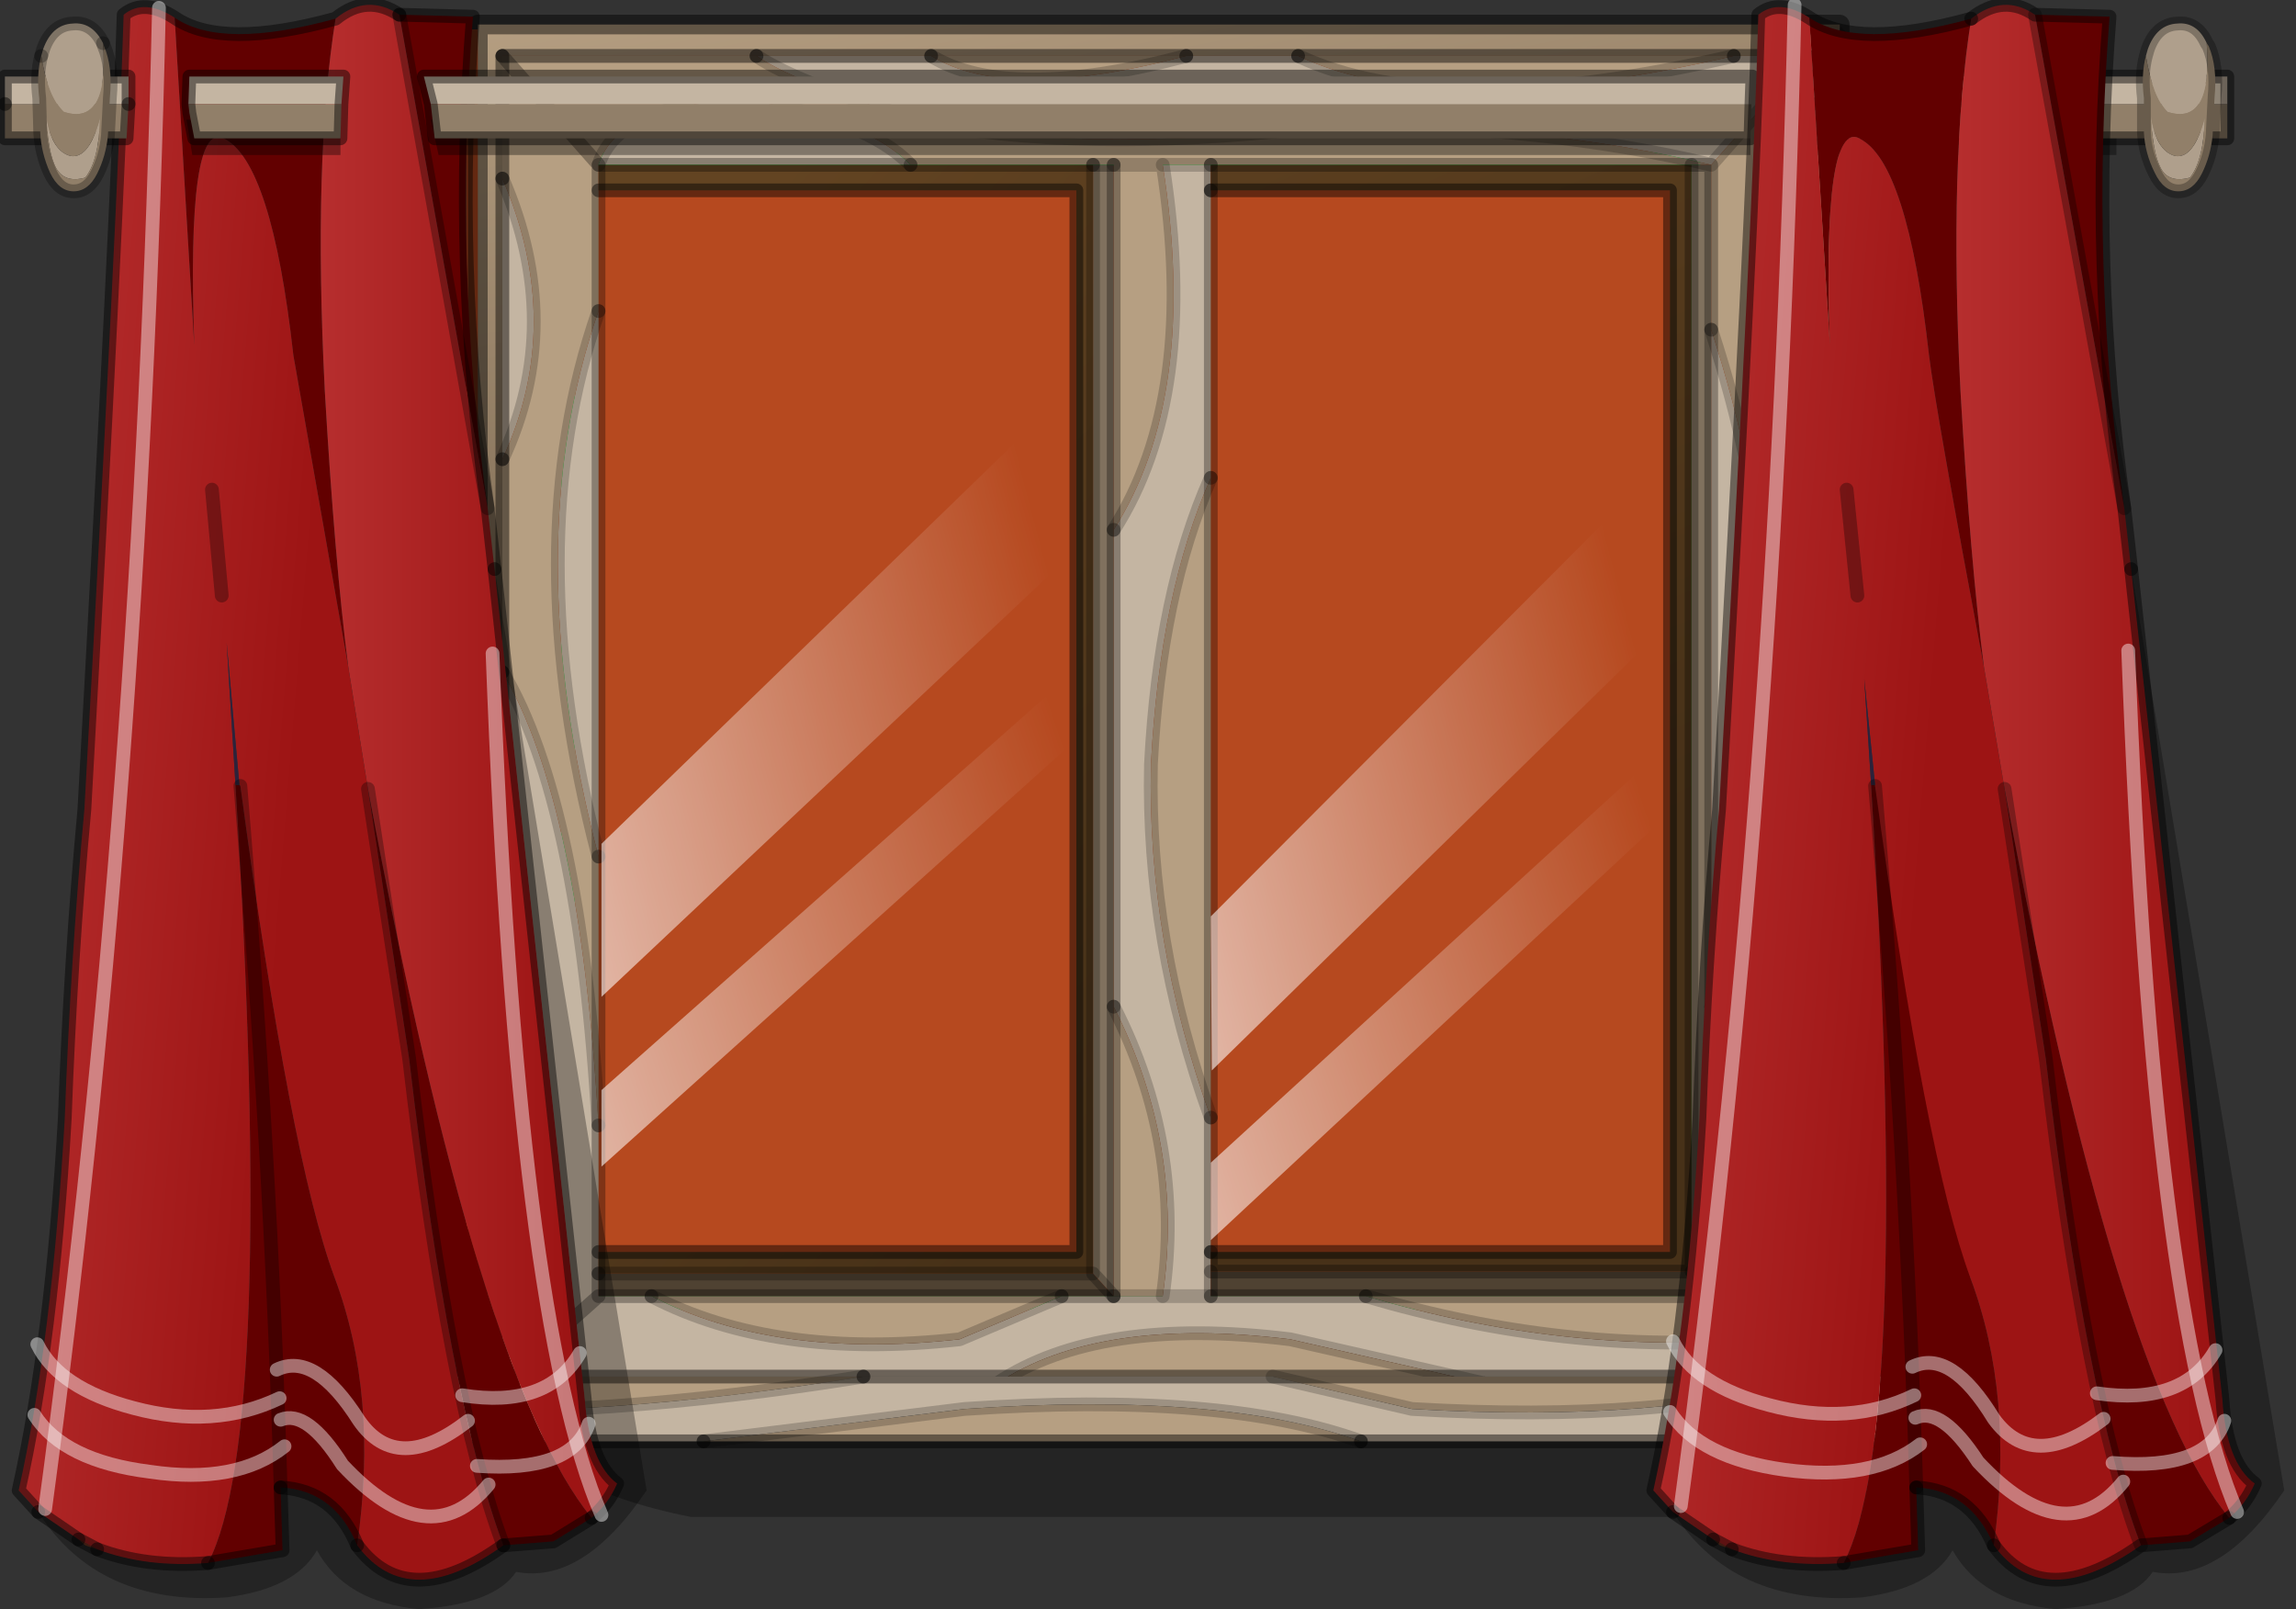 <?xml version="1.0" encoding="utf-8"?>
<svg version="1.1" id="Layer_1"
xmlns="http://www.w3.org/2000/svg"
xmlns:xlink="http://www.w3.org/1999/xlink"
width="117px" height="82px"
xml:space="preserve">
<rect width="100%" height="100%" fill="#333333" stroke="none"/>
<g id="PathID_1341" transform="matrix(1, 0, 0, 1, 58, 73.3)">
<path style="fill:#B6491F;fill-opacity:1" d="M34.35 -2.05L-34.25 -2.05L-34.25 -71.8L34.35 -71.8L34.35 -2.05" />
</g>
<g id="PathID_1342" transform="matrix(1, 0, 0, 1, 58, 73.3)">
<path style="fill:none;stroke-width:0.7;stroke-linecap:round;stroke-linejoin:round;stroke-miterlimit:3;stroke:#00CC33;stroke-opacity:1" d="M28.3 -6.9L-29.05 -6.9L-29.05 -65.2L28.3 -65.2L28.3 -6.9z" />
</g>
<g id="PathID_1343" transform="matrix(1, 0, 0, 1, 58, 73.3)">
<path style="fill:#000000;fill-opacity:0.302" d="M37.1 -70.5L37.1 4L-22.8 4Q-30.4 2.5 -32.85 -1.65L-23.15 -5.95L30.35 -6.7L33.7 -67.3L35.8 -71.95L37.1 -70.5" />
</g>
<g id="PathID_1344" transform="matrix(1, 0, 0, 1, 58, 73.3)">
<linearGradient
id="LinearGradID_688" gradientUnits="userSpaceOnUse" gradientTransform="matrix(0.006, 0.027, -0.04, 0.009, 15.65, -10.55)" spreadMethod ="pad" x1="-819.2" y1="0" x2="819.2" y2="0" >
<stop  offset="0" style="stop-color:#000000;stop-opacity:0" />
<stop  offset="1" style="stop-color:#000000;stop-opacity:0.502" />
</linearGradient>
<path style="fill:url(#LinearGradID_688) " d="M3.7 -64.9L3.7 -7.25L29.2 -7.25L29.2 -64.9L3.7 -64.9M34.1 -2.8L-32.4 -2.8L-32.4 -70.45L34.1 -70.45L34.1 -2.8M-27.5 -64.9L-27.5 -7.25L-1.25 -7.25L-1.25 -64.9L-27.5 -64.9" />
</g>
<g id="PathID_1345" transform="matrix(1, 0, 0, 1, 58, 73.3)">
<path style="fill:#C4B5A2;fill-opacity:1" d="M30.35 -70.45L34.1 -70.45L29.2 -64.9Q20.95 -66.9 10.05 -66.95Q-1.65 -65.45 -10.4 -66.95Q-17.25 -68.95 -19.45 -70.45L-10.55 -70.45Q-6.65 -68.05 2.45 -70.45L8.15 -70.45Q15.5 -67 30.35 -70.45M3.7 -7.25L1.25 -7.25Q2.35 -14.95 -1.25 -22L-1.25 -46.3Q3.1 -53.1 1.25 -64.9L3.7 -64.9L3.7 -63.6L3.7 -48.95Q1.1 -43.1 0.65 -34.35Q0.45 -25.35 3.7 -16.35L3.7 -9.5L3.7 -8.5L3.7 -7.25M29.2 -56.5Q31.55 -49.25 31.65 -44.15Q32.1 -31.55 29.2 -22L29.2 -56.5M17.65 -2.8L7.75 -5.05Q-2 -6.25 -7.2 -2.8L-30.5 -2.8L-29.75 -5.05L-29.8 -5.2L-27.5 -7.25L-24.8 -7.25Q-18.55 -4 -9.1 -5.05L-3.9 -7.25L-1.25 -7.25L1.25 -7.25L3.7 -7.25L11.6 -7.25Q21.75 -4.25 31.65 -5.05L34.1 -2.8L17.65 -2.8M34.1 -6.55Q30.9 -12.5 31.65 -19.25Q32.1 -25.8 34.1 -29.5L34.1 -6.55M34.1 -44.85Q31.4 -53.2 31.65 -61.55Q31.5 -65.9 34.1 -68.65L34.1 -44.85M-27.5 -9.5L-27.5 -8.4L-27.5 -7.25L-29.8 -5.2Q-28.75 -13.75 -32.4 -22.6L-32.4 -39.05Q-28.45 -32.4 -27.5 -15.95L-27.5 -9.5M-32.4 -49.9L-32.4 -64.2Q-29.2 -56.8 -32.4 -49.9M-27.5 -57.45L-27.5 -29.65Q-31.65 -45.55 -27.5 -57.45M-27.5 -64.9Q-26.5 -68.05 -19.9 -68.2Q-13.9 -67.25 -11.6 -64.9L-27.5 -64.9" />
<linearGradient
id="LinearGradID_689" gradientUnits="userSpaceOnUse" gradientTransform="matrix(-0.009, -0.05, 0.042, -0.008, 5.05, -38.8)" spreadMethod ="pad" x1="-819.2" y1="0" x2="819.2" y2="0" >
<stop  offset="0" style="stop-color:#2B1E0F;stop-opacity:1" />
<stop  offset="0.988" style="stop-color:#B69F82;stop-opacity:1" />
</linearGradient>
<path style="fill:url(#LinearGradID_689) " d="M-32.4 -49.9L-32.4 -39.05L-32.4 -22.6L-32.4 -2.8L-30.5 -2.8L-7.2 -2.8L17.65 -2.8L34.1 -2.8L34.1 -6.55L34.1 -29.5L34.1 -44.85L34.1 -68.65L34.1 -70.45L30.35 -70.45L8.15 -70.45L2.45 -70.45L-10.55 -70.45L-19.45 -70.45L-32.4 -70.45L-32.4 -64.2L-32.4 -49.9M35.75 -1.45L-33.65 -1.45L-33.65 -72.05L35.75 -72.05L35.75 -1.45" />
<path style="fill:#B69F82;fill-opacity:1" d="M-10.55 -70.45L2.45 -70.45Q-6.65 -68.05 -10.55 -70.45M-1.25 -64.9L1.25 -64.9Q3.1 -53.1 -1.25 -46.3L-1.25 -64.9L-2.3 -64.9L-11.6 -64.9Q-13.9 -67.25 -19.9 -68.2Q-26.5 -68.05 -27.5 -64.9L-32.4 -70.45L-19.45 -70.45Q-17.25 -68.95 -10.4 -66.95Q-1.65 -65.45 10.05 -66.95Q20.95 -66.9 29.2 -64.9L34.1 -70.45L34.1 -68.65Q31.5 -65.9 31.65 -61.55Q31.4 -53.2 34.1 -44.85L34.1 -29.5Q32.1 -25.8 31.65 -19.25Q30.9 -12.5 34.1 -6.55L34.1 -2.8L31.65 -5.05L29.2 -7.25L29.2 -22Q32.1 -31.55 31.65 -44.15Q31.55 -49.25 29.2 -56.5L29.2 -64.9L28.2 -64.9L3.7 -64.9L1.25 -64.9L-1.25 -64.9M8.15 -70.45L30.35 -70.45Q15.5 -67 8.15 -70.45M11.6 -7.25L29.2 -7.25L31.65 -5.05Q21.75 -4.25 11.6 -7.25M3.7 -16.35Q0.45 -25.35 0.65 -34.35Q1.1 -43.1 3.7 -48.95L3.7 -16.6L3.7 -16.35M-1.25 -22Q2.35 -14.95 1.25 -7.25L-1.25 -7.25L-1.25 -22M-3.9 -7.25L-9.1 -5.05Q-18.55 -4 -24.8 -7.25L-3.9 -7.25M-29.85 -5.15L-29.75 -5.05L-30.5 -2.8L-32.4 -2.8L-32.4 -22.6L-29.85 -5.15M-7.2 -2.8Q-2 -6.25 7.75 -5.05L17.65 -2.8L-7.2 -2.8M-27.5 -29.65L-27.5 -15.95Q-28.45 -32.4 -32.4 -39.05L-32.4 -49.9Q-29.2 -56.8 -32.4 -64.2L-32.4 -70.45L-27.5 -64.9L-27.5 -63.6L-27.5 -57.45Q-31.65 -45.55 -27.5 -29.65M-32.4 -22.6Q-28.75 -13.75 -29.8 -5.2L-29.85 -5.15L-32.4 -2.8" />
<linearGradient
id="LinearGradID_690" gradientUnits="userSpaceOnUse" gradientTransform="matrix(-0.014, -0.033, 0.032, -0.014, 8.7, -55.1)" spreadMethod ="pad" x1="-819.2" y1="0" x2="819.2" y2="0" >
<stop  offset="0" style="stop-color:#473118;stop-opacity:1" />
<stop  offset="0.988" style="stop-color:#634422;stop-opacity:1" />
</linearGradient>
<path style="fill:url(#LinearGradID_690) " d="M28.2 -8.5L3.7 -8.5L3.7 -9.5L27.1 -9.5L27.1 -63.6L3.7 -63.6L3.7 -64.9L28.2 -64.9L28.2 -8.5" />
<path style="fill:#80715E;fill-opacity:1" d="M29.2 -22L29.2 -7.25L28.2 -8.5L28.2 -64.9L29.2 -64.9L29.2 -56.5L29.2 -22M-1.25 -46.3L-1.25 -22L-1.25 -7.25L-2.3 -8.4L-2.3 -64.9L-1.25 -64.9L-1.25 -46.3" />
<path style="fill:#4F4232;fill-opacity:1" d="M11.6 -7.25L3.7 -7.25L3.7 -8.5L28.2 -8.5L29.2 -7.25L11.6 -7.25M-24.8 -7.25L-27.5 -7.25L-27.5 -8.4L-2.3 -8.4L-1.25 -7.25L-3.9 -7.25L-24.8 -7.25" />
<linearGradient
id="LinearGradID_691" gradientUnits="userSpaceOnUse" gradientTransform="matrix(-0.02, -0.02, 0.024, -0.025, -14.35, -36.05)" spreadMethod ="pad" x1="-819.2" y1="0" x2="819.2" y2="0" >
<stop  offset="0" style="stop-color:#473118;stop-opacity:1" />
<stop  offset="0.988" style="stop-color:#634422;stop-opacity:1" />
</linearGradient>
<path style="fill:url(#LinearGradID_691) " d="M-27.5 -8.4L-27.5 -9.5L-3.15 -9.5L-3.15 -63.6L-27.5 -63.6L-27.5 -64.9L-11.6 -64.9L-2.3 -64.9L-2.3 -8.4L-27.5 -8.4" />
<path style="fill:#704A28;fill-opacity:1" d="M-29.8 -5.2L-29.75 -5.05L-29.85 -5.15L-29.8 -5.2" />
<path style="fill:none;stroke-width:0.7;stroke-linecap:round;stroke-linejoin:round;stroke-miterlimit:3;stroke:#000000;stroke-opacity:0.451" d="M8.15 -70.45L2.45 -70.45" />
<path style="fill:none;stroke-width:0.7;stroke-linecap:round;stroke-linejoin:round;stroke-miterlimit:3;stroke:#000000;stroke-opacity:0.2" d="M2.45 -70.45Q-6.65 -68.05 -10.55 -70.45" />
<path style="fill:none;stroke-width:0.7;stroke-linecap:round;stroke-linejoin:round;stroke-miterlimit:3;stroke:#000000;stroke-opacity:0.451" d="M-10.55 -70.45L-19.45 -70.45" />
<path style="fill:none;stroke-width:0.7;stroke-linecap:round;stroke-linejoin:round;stroke-miterlimit:3;stroke:#000000;stroke-opacity:0.2" d="M-19.45 -70.45Q-17.25 -68.95 -10.4 -66.95Q-1.65 -65.45 10.05 -66.95Q20.95 -66.9 29.2 -64.9L34.1 -70.45" />
<path style="fill:none;stroke-width:0.7;stroke-linecap:round;stroke-linejoin:round;stroke-miterlimit:3;stroke:#000000;stroke-opacity:0.451" d="M34.1 -70.45L30.35 -70.45" />
<path style="fill:none;stroke-width:0.7;stroke-linecap:round;stroke-linejoin:round;stroke-miterlimit:3;stroke:#000000;stroke-opacity:0.2" d="M30.35 -70.45Q15.5 -67 8.15 -70.45" />
<path style="fill:none;stroke-width:0.7;stroke-linecap:round;stroke-linejoin:round;stroke-miterlimit:3;stroke:#000000;stroke-opacity:0.451" d="M8.15 -70.45L30.35 -70.45" />
<path style="fill:none;stroke-width:0.7;stroke-linecap:round;stroke-linejoin:round;stroke-miterlimit:3;stroke:#000000;stroke-opacity:0.2" d="M1.25 -64.9L3.7 -64.9" />
<path style="fill:none;stroke-width:0.7;stroke-linecap:round;stroke-linejoin:round;stroke-miterlimit:3;stroke:#000000;stroke-opacity:0.302" d="M3.7 -64.9L28.2 -64.9L29.2 -64.9L29.2 -56.5" />
<path style="fill:none;stroke-width:0.7;stroke-linecap:round;stroke-linejoin:round;stroke-miterlimit:3;stroke:#000000;stroke-opacity:0.2" d="M29.2 -56.5Q31.55 -49.25 31.65 -44.15Q32.1 -31.55 29.2 -22" />
<path style="fill:none;stroke-width:0.7;stroke-linecap:round;stroke-linejoin:round;stroke-miterlimit:3;stroke:#000000;stroke-opacity:0.302" d="M29.2 -22L29.2 -7.25L31.65 -5.05L34.1 -2.8" />
<path style="fill:none;stroke-width:0.7;stroke-linecap:round;stroke-linejoin:round;stroke-miterlimit:3;stroke:#000000;stroke-opacity:0.451" d="M34.1 -2.8L34.1 -6.55" />
<path style="fill:none;stroke-width:0.7;stroke-linecap:round;stroke-linejoin:round;stroke-miterlimit:3;stroke:#000000;stroke-opacity:0.2" d="M34.1 -6.55Q30.9 -12.5 31.65 -19.25Q32.1 -25.8 34.1 -29.5" />
<path style="fill:none;stroke-width:0.7;stroke-linecap:round;stroke-linejoin:round;stroke-miterlimit:3;stroke:#000000;stroke-opacity:0.451" d="M34.1 -29.5L34.1 -44.85" />
<path style="fill:none;stroke-width:0.7;stroke-linecap:round;stroke-linejoin:round;stroke-miterlimit:3;stroke:#000000;stroke-opacity:0.2" d="M34.1 -44.85Q31.4 -53.2 31.65 -61.55Q31.5 -65.9 34.1 -68.65" />
<path style="fill:none;stroke-width:0.7;stroke-linecap:round;stroke-linejoin:round;stroke-miterlimit:3;stroke:#000000;stroke-opacity:0.451" d="M34.1 -68.65L34.1 -70.45" />
<path style="fill:none;stroke-width:0.7;stroke-linecap:round;stroke-linejoin:round;stroke-miterlimit:3;stroke:#000000;stroke-opacity:0.302" d="M3.7 -64.9L3.7 -63.6" />
<path style="fill:none;stroke-width:0.7;stroke-linecap:round;stroke-linejoin:round;stroke-miterlimit:3;stroke:#000000;stroke-opacity:0.451" d="M3.7 -63.6L27.1 -63.6L27.1 -9.5L3.7 -9.5" />
<path style="fill:none;stroke-width:0.7;stroke-linecap:round;stroke-linejoin:round;stroke-miterlimit:3;stroke:#000000;stroke-opacity:0.302" d="M3.7 -9.5L3.7 -8.5L28.2 -8.5L28.2 -64.9" />
<path style="fill:none;stroke-width:0.7;stroke-linecap:round;stroke-linejoin:round;stroke-miterlimit:3;stroke:#000000;stroke-opacity:0.2" d="M3.7 -16.35Q0.45 -25.35 0.65 -34.35Q1.1 -43.1 3.7 -48.95" />
<path style="fill:none;stroke-width:0.7;stroke-linecap:round;stroke-linejoin:round;stroke-miterlimit:3;stroke:#000000;stroke-opacity:0.302" d="M3.7 -48.95L3.7 -63.6" />
<path style="fill:none;stroke-width:0.7;stroke-linecap:round;stroke-linejoin:round;stroke-miterlimit:3;stroke:#000000;stroke-opacity:0.302" d="M11.6 -7.25L3.7 -7.25" />
<path style="fill:none;stroke-width:0.7;stroke-linecap:round;stroke-linejoin:round;stroke-miterlimit:3;stroke:#000000;stroke-opacity:0.2" d="M3.7 -7.25L1.25 -7.25L-1.25 -7.25" />
<path style="fill:none;stroke-width:0.7;stroke-linecap:round;stroke-linejoin:round;stroke-miterlimit:3;stroke:#000000;stroke-opacity:0.302" d="M-1.25 -7.25L-3.9 -7.25" />
<path style="fill:none;stroke-width:0.7;stroke-linecap:round;stroke-linejoin:round;stroke-miterlimit:3;stroke:#000000;stroke-opacity:0.2" d="M-3.9 -7.25L-9.1 -5.05Q-18.55 -4 -24.8 -7.25" />
<path style="fill:none;stroke-width:0.7;stroke-linecap:round;stroke-linejoin:round;stroke-miterlimit:3;stroke:#000000;stroke-opacity:0.302" d="M-24.8 -7.25L-27.5 -7.25L-29.8 -5.2" />
<path style="fill:none;stroke-width:0.7;stroke-linecap:round;stroke-linejoin:round;stroke-miterlimit:3;stroke:#000000;stroke-opacity:0.2" d="M-29.8 -5.2L-29.75 -5.05" />
<path style="fill:none;stroke-width:0.7;stroke-linecap:round;stroke-linejoin:round;stroke-miterlimit:3;stroke:#000000;stroke-opacity:0.2" d="M-29.75 -5.05L-30.5 -2.8" />
<path style="fill:none;stroke-width:0.7;stroke-linecap:round;stroke-linejoin:round;stroke-miterlimit:3;stroke:#000000;stroke-opacity:0.451" d="M-30.5 -2.8L-7.2 -2.8" />
<path style="fill:none;stroke-width:0.7;stroke-linecap:round;stroke-linejoin:round;stroke-miterlimit:3;stroke:#000000;stroke-opacity:0.2" d="M-7.2 -2.8Q-2 -6.25 7.75 -5.05L17.65 -2.8" />
<path style="fill:none;stroke-width:0.7;stroke-linecap:round;stroke-linejoin:round;stroke-miterlimit:3;stroke:#000000;stroke-opacity:0.451" d="M17.65 -2.8L34.1 -2.8" />
<path style="fill:none;stroke-width:0.7;stroke-linecap:round;stroke-linejoin:round;stroke-miterlimit:3;stroke:#000000;stroke-opacity:0.302" d="M3.7 -7.25L3.7 -8.5" />
<path style="fill:none;stroke-width:0.7;stroke-linecap:round;stroke-linejoin:round;stroke-miterlimit:3;stroke:#000000;stroke-opacity:0.302" d="M3.7 -16.35L3.7 -9.5" />
<path style="fill:none;stroke-width:0.7;stroke-linecap:round;stroke-linejoin:round;stroke-miterlimit:3;stroke:#000000;stroke-opacity:0.302" d="M3.7 -48.95L3.7 -16.6L3.7 -16.35" />
<path style="fill:none;stroke-width:0.7;stroke-linecap:round;stroke-linejoin:round;stroke-miterlimit:3;stroke:#000000;stroke-opacity:0.302" d="M28.2 -8.5L29.2 -7.25L11.6 -7.25" />
<path style="fill:none;stroke-width:0.7;stroke-linecap:round;stroke-linejoin:round;stroke-miterlimit:3;stroke:#000000;stroke-opacity:0.2" d="M11.6 -7.25Q21.75 -4.25 31.65 -5.05" />
<path style="fill:none;stroke-width:0.7;stroke-linecap:round;stroke-linejoin:round;stroke-miterlimit:3;stroke:#000000;stroke-opacity:0.451" d="M34.1 -6.55L34.1 -29.5" />
<path style="fill:none;stroke-width:0.7;stroke-linecap:round;stroke-linejoin:round;stroke-miterlimit:3;stroke:#000000;stroke-opacity:0.302" d="M29.2 -56.5L29.2 -22" />
<path style="fill:none;stroke-width:1;stroke-linecap:round;stroke-linejoin:round;stroke-miterlimit:3;stroke:#000000;stroke-opacity:0.451" d="M35.75 -1.45L-33.65 -1.45L-33.65 -72.05L35.75 -72.05L35.75 -1.45z" />
<path style="fill:none;stroke-width:0.7;stroke-linecap:round;stroke-linejoin:round;stroke-miterlimit:3;stroke:#000000;stroke-opacity:0.451" d="M34.1 -44.85L34.1 -68.65" />
<path style="fill:none;stroke-width:0.7;stroke-linecap:round;stroke-linejoin:round;stroke-miterlimit:3;stroke:#000000;stroke-opacity:0.302" d="M-27.5 -57.45L-27.5 -63.6L-27.5 -64.9L-32.4 -70.45" />
<path style="fill:none;stroke-width:0.7;stroke-linecap:round;stroke-linejoin:round;stroke-miterlimit:3;stroke:#000000;stroke-opacity:0.451" d="M-32.4 -70.45L-32.4 -64.2" />
<path style="fill:none;stroke-width:0.7;stroke-linecap:round;stroke-linejoin:round;stroke-miterlimit:3;stroke:#000000;stroke-opacity:0.2" d="M-32.4 -64.2Q-29.2 -56.8 -32.4 -49.9" />
<path style="fill:none;stroke-width:0.7;stroke-linecap:round;stroke-linejoin:round;stroke-miterlimit:3;stroke:#000000;stroke-opacity:0.451" d="M-32.4 -49.9L-32.4 -39.05" />
<path style="fill:none;stroke-width:0.7;stroke-linecap:round;stroke-linejoin:round;stroke-miterlimit:3;stroke:#000000;stroke-opacity:0.2" d="M-32.4 -39.05Q-28.45 -32.4 -27.5 -15.95" />
<path style="fill:none;stroke-width:0.7;stroke-linecap:round;stroke-linejoin:round;stroke-miterlimit:3;stroke:#000000;stroke-opacity:0.302" d="M-27.5 -15.95L-27.5 -29.65" />
<path style="fill:none;stroke-width:0.7;stroke-linecap:round;stroke-linejoin:round;stroke-miterlimit:3;stroke:#000000;stroke-opacity:0.2" d="M-27.5 -29.65Q-31.65 -45.55 -27.5 -57.45" />
<path style="fill:none;stroke-width:0.7;stroke-linecap:round;stroke-linejoin:round;stroke-miterlimit:3;stroke:#000000;stroke-opacity:0.302" d="M-27.5 -57.45L-27.5 -29.65" />
<path style="fill:none;stroke-width:0.7;stroke-linecap:round;stroke-linejoin:round;stroke-miterlimit:3;stroke:#000000;stroke-opacity:0.451" d="M-32.4 -49.9L-32.4 -64.2" />
<path style="fill:none;stroke-width:0.7;stroke-linecap:round;stroke-linejoin:round;stroke-miterlimit:3;stroke:#000000;stroke-opacity:0.302" d="M-2.3 -64.9L-1.25 -64.9" />
<path style="fill:none;stroke-width:0.7;stroke-linecap:round;stroke-linejoin:round;stroke-miterlimit:3;stroke:#000000;stroke-opacity:0.2" d="M-1.25 -64.9L1.25 -64.9Q3.1 -53.1 -1.25 -46.3" />
<path style="fill:none;stroke-width:0.7;stroke-linecap:round;stroke-linejoin:round;stroke-miterlimit:3;stroke:#000000;stroke-opacity:0.302" d="M-1.25 -46.3L-1.25 -22" />
<path style="fill:none;stroke-width:0.7;stroke-linecap:round;stroke-linejoin:round;stroke-miterlimit:3;stroke:#000000;stroke-opacity:0.2" d="M-1.25 -22Q2.35 -14.95 1.25 -7.25" />
<path style="fill:none;stroke-width:0.7;stroke-linecap:round;stroke-linejoin:round;stroke-miterlimit:3;stroke:#000000;stroke-opacity:0.302" d="M-11.6 -64.9L-2.3 -64.9" />
<path style="fill:none;stroke-width:0.7;stroke-linecap:round;stroke-linejoin:round;stroke-miterlimit:3;stroke:#000000;stroke-opacity:0.251" d="M-2.3 -64.9L-2.3 -8.4L-1.25 -7.25" />
<path style="fill:none;stroke-width:0.7;stroke-linecap:round;stroke-linejoin:round;stroke-miterlimit:3;stroke:#000000;stroke-opacity:0.302" d="M-1.25 -7.25L-1.25 -22" />
<path style="fill:none;stroke-width:0.7;stroke-linecap:round;stroke-linejoin:round;stroke-miterlimit:3;stroke:#000000;stroke-opacity:0.2" d="M-27.5 -64.9Q-26.5 -68.05 -19.9 -68.2Q-13.9 -67.25 -11.6 -64.9" />
<path style="fill:none;stroke-width:0.7;stroke-linecap:round;stroke-linejoin:round;stroke-miterlimit:3;stroke:#000000;stroke-opacity:0.302" d="M-11.6 -64.9L-27.5 -64.9" />
<path style="fill:none;stroke-width:0.7;stroke-linecap:round;stroke-linejoin:round;stroke-miterlimit:3;stroke:#000000;stroke-opacity:0.451" d="M-27.5 -9.5L-3.15 -9.5L-3.15 -63.6L-27.5 -63.6" />
<path style="fill:none;stroke-width:0.7;stroke-linecap:round;stroke-linejoin:round;stroke-miterlimit:3;stroke:#000000;stroke-opacity:0.451" d="M-19.45 -70.45L-32.4 -70.45" />
<path style="fill:none;stroke-width:0.7;stroke-linecap:round;stroke-linejoin:round;stroke-miterlimit:3;stroke:#000000;stroke-opacity:0.451" d="M-32.4 -2.8L-30.5 -2.8" />
<path style="fill:none;stroke-width:0.7;stroke-linecap:round;stroke-linejoin:round;stroke-miterlimit:3;stroke:#000000;stroke-opacity:0.302" d="M-29.85 -5.15L-32.4 -2.8" />
<path style="fill:none;stroke-width:0.7;stroke-linecap:round;stroke-linejoin:round;stroke-miterlimit:3;stroke:#000000;stroke-opacity:0.451" d="M-32.4 -2.8L-32.4 -22.6L-32.4 -39.05" />
<path style="fill:none;stroke-width:0.7;stroke-linecap:round;stroke-linejoin:round;stroke-miterlimit:3;stroke:#000000;stroke-opacity:0.302" d="M-27.5 -8.4L-27.5 -9.5L-27.5 -15.95" />
<path style="fill:none;stroke-width:0.7;stroke-linecap:round;stroke-linejoin:round;stroke-miterlimit:3;stroke:#000000;stroke-opacity:0.302" d="M-27.5 -7.25L-27.5 -8.4" />
<path style="fill:none;stroke-width:0.7;stroke-linecap:round;stroke-linejoin:round;stroke-miterlimit:3;stroke:#000000;stroke-opacity:0.251" d="M-27.5 -8.4L-2.3 -8.4" />
<path style="fill:none;stroke-width:0.7;stroke-linecap:round;stroke-linejoin:round;stroke-miterlimit:3;stroke:#000000;stroke-opacity:0.451" d="M-29.85 -5.15L-29.8 -5.2" />
<path style="fill:none;stroke-width:0.7;stroke-linecap:round;stroke-linejoin:round;stroke-miterlimit:3;stroke:#000000;stroke-opacity:0.2" d="M-29.8 -5.2Q-28.75 -13.75 -32.4 -22.6" />
<path style="fill:none;stroke-width:0.7;stroke-linecap:round;stroke-linejoin:round;stroke-miterlimit:3;stroke:#000000;stroke-opacity:0.302" d="M-3.9 -7.25L-24.8 -7.25" />
<path style="fill:none;stroke-width:0.7;stroke-linecap:round;stroke-linejoin:round;stroke-miterlimit:3;stroke:#000000;stroke-opacity:0.302" d="M-1.25 -46.3L-1.25 -64.9" />
<path style="fill:none;stroke-width:0.7;stroke-linecap:round;stroke-linejoin:round;stroke-miterlimit:3;stroke:#000000;stroke-opacity:0.451" d="M17.65 -2.8L-7.2 -2.8" />
<path style="fill:none;stroke-width:0.7;stroke-linecap:round;stroke-linejoin:round;stroke-miterlimit:3;stroke:#000000;stroke-opacity:0.451" d="M2.45 -70.45L-10.55 -70.45" />
</g>
<g id="PathID_1346" transform="matrix(1, 0, 0, 1, 58, 73.3)">
<linearGradient
id="LinearGradID_692" gradientUnits="userSpaceOnUse" gradientTransform="matrix(0.019, -0.007, 0.005, 0.015, 12.1, -21)" spreadMethod ="pad" x1="-819.2" y1="0" x2="819.2" y2="0" >
<stop  offset="0" style="stop-color:#FFFFFF;stop-opacity:0.69" />
<stop  offset="1" style="stop-color:#FFFFFF;stop-opacity:0" />
</linearGradient>
<path style="fill:url(#LinearGradID_692) " d="M27.7 -32.45L3.7 -10.1L3.7 -14.05L27.7 -36L27.7 -32.45" />
<linearGradient
id="LinearGradID_693" gradientUnits="userSpaceOnUse" gradientTransform="matrix(0.018, -0.005, 0.005, 0.019, 11.9, -31.3)" spreadMethod ="pad" x1="-819.2" y1="0" x2="819.2" y2="0" >
<stop  offset="0" style="stop-color:#FFFFFF;stop-opacity:0.69" />
<stop  offset="1" style="stop-color:#FFFFFF;stop-opacity:0" />
</linearGradient>
<path style="fill:url(#LinearGradID_693) " d="M3.7 -26.6L27.7 -50.65L27.7 -42.2L3.75 -18.75L3.7 -26.6" />
<linearGradient
id="LinearGradID_694" gradientUnits="userSpaceOnUse" gradientTransform="matrix(0.019, -0.005, 0.005, 0.019, -18.8, -35.1)" spreadMethod ="pad" x1="-819.2" y1="0" x2="819.2" y2="0" >
<stop  offset="0" style="stop-color:#FFFFFF;stop-opacity:0.69" />
<stop  offset="1" style="stop-color:#FFFFFF;stop-opacity:0" />
</linearGradient>
<path style="fill:url(#LinearGradID_694) " d="M-27.35 -30.3L-2.45 -54.45L-2.45 -45.95L-27.35 -22.5L-27.35 -30.3" />
<linearGradient
id="LinearGradID_695" gradientUnits="userSpaceOnUse" gradientTransform="matrix(0.02, -0.007, 0.005, 0.015, -18.55, -24.8)" spreadMethod ="pad" x1="-819.2" y1="0" x2="819.2" y2="0" >
<stop  offset="0" style="stop-color:#FFFFFF;stop-opacity:0.69" />
<stop  offset="1" style="stop-color:#FFFFFF;stop-opacity:0" />
</linearGradient>
<path style="fill:url(#LinearGradID_695) " d="M-2.45 -36.25L-27.35 -13.85L-27.35 -17.75L-2.45 -39.8L-2.45 -36.25" />
</g>
<g id="PathID_1347" transform="matrix(1, 0, 0, 1, 58, 73.3)">
<path style="fill:#B69F82;fill-opacity:1" d="M35.1 -3.15Q26.65 -0.75 13.95 -1.5L6.85 -3.15L35.1 -3.15M-37.75 -3.15L-14 -3.15Q-27.7 -0.95 -37.75 -1.5L-37.75 -3.15M-22.15 0.15L-8.85 -1.5Q4.3 -2.4 11.35 0.15L-22.15 0.15" />
<path style="fill:#C4B5A2;fill-opacity:1" d="M41.85 -3.15L41.85 0.15L11.35 0.15Q4.3 -2.4 -8.85 -1.5L-22.15 0.15L-37.75 0.15L-37.75 -1.5Q-27.7 -0.95 -14 -3.15L6.85 -3.15L13.95 -1.5Q26.65 -0.75 35.1 -3.15L41.85 -3.15" />
<path style="fill:none;stroke-width:0.7;stroke-linecap:round;stroke-linejoin:round;stroke-miterlimit:3;stroke:#000000;stroke-opacity:0.2" d="M6.85 -3.15L13.95 -1.5Q26.65 -0.75 35.1 -3.15" />
<path style="fill:none;stroke-width:0.7;stroke-linecap:round;stroke-linejoin:round;stroke-miterlimit:3;stroke:#000000;stroke-opacity:0.451" d="M35.1 -3.15L6.85 -3.15L-14 -3.15" />
<path style="fill:none;stroke-width:0.7;stroke-linecap:round;stroke-linejoin:round;stroke-miterlimit:3;stroke:#000000;stroke-opacity:0.2" d="M-14 -3.15Q-27.7 -0.95 -37.75 -1.5" />
<path style="fill:none;stroke-width:0.7;stroke-linecap:round;stroke-linejoin:round;stroke-miterlimit:3;stroke:#000000;stroke-opacity:0.451" d="M-37.75 -1.5L-37.75 0.15L-22.15 0.15" />
<path style="fill:none;stroke-width:0.7;stroke-linecap:round;stroke-linejoin:round;stroke-miterlimit:3;stroke:#000000;stroke-opacity:0.2" d="M-22.15 0.15L-8.85 -1.5Q4.3 -2.4 11.35 0.15" />
<path style="fill:none;stroke-width:0.7;stroke-linecap:round;stroke-linejoin:round;stroke-miterlimit:3;stroke:#000000;stroke-opacity:0.451" d="M11.35 0.15L41.85 0.15" />
<path style="fill:none;stroke-width:0.7;stroke-linecap:round;stroke-linejoin:round;stroke-miterlimit:3;stroke:#000000;stroke-opacity:0.2" d="M41.85 0.15L41.85 -3.15" />
<path style="fill:none;stroke-width:0.7;stroke-linecap:round;stroke-linejoin:round;stroke-miterlimit:3;stroke:#000000;stroke-opacity:0.451" d="M41.85 -3.15L35.1 -3.15" />
<path style="fill:none;stroke-width:0.7;stroke-linecap:round;stroke-linejoin:round;stroke-miterlimit:3;stroke:#000000;stroke-opacity:0.451" d="M-14 -3.15L-37.75 -3.15L-37.75 -1.5" />
<path style="fill:none;stroke-width:0.7;stroke-linecap:round;stroke-linejoin:round;stroke-miterlimit:3;stroke:#000000;stroke-opacity:0.451" d="M-22.15 0.15L11.35 0.15" />
</g>
<g id="PathID_1348" transform="matrix(1, 0, 0, 1, 58, 73.3)">
<path style="fill:#620000;fill-opacity:1" d="M-37.65 -72.55L-33.9 -72.45Q-34.9 -59.75 -33.15 -47.4L-37.65 -72.55M-41.45 -53.4Q-40.95 -44.75 -40.25 -39.3L-43.05 -55.2Q-44.15 -65.05 -46.6 -66.25Q-48.5 -67.2 -48.1 -55.7L-49.1 -72.4Q-46.7 -70.75 -40.9 -72.35Q-42.05 -65.2 -41.45 -53.4M-43.7 2.5Q-44.2 -14.55 -45.75 -33.25Q-44.2 -14.55 -43.7 2.5L-43.6 5.7L-47.4 6.35Q-43.95 -0.25 -46 -33.25L-46 -33.3L-45.8 -33.3L-45.75 -33.25Q-43.2 -14.25 -40.95 -8.2Q-38.7 -2.2 -39.8 5.45Q-40.95 2.65 -43.7 2.5M-27.85 4.05L-29.8 5.25L-32.35 5.45Q-35.1 -1.85 -37.15 -19.35L-39.25 -33.1Q-33.6 -2.95 -27.85 4.05" />
<linearGradient
id="LinearGradID_696" gradientUnits="userSpaceOnUse" gradientTransform="matrix(0.009, 0, 0, 0.047, -36.45, -34.55)" spreadMethod ="pad" x1="-819.2" y1="0" x2="819.2" y2="0" >
<stop  offset="0.051" style="stop-color:#B93131;stop-opacity:1" />
<stop  offset="1" style="stop-color:#9D1414;stop-opacity:1" />
</linearGradient>
<path style="fill:url(#LinearGradID_696) " d="M-28.2 -2Q-27.95 1.25 -26.55 2.3Q-27 3.35 -27.85 4.05Q-33.6 -2.95 -39.25 -33.1L-40.25 -39.3Q-40.95 -44.75 -41.45 -53.4Q-42.05 -65.2 -40.9 -72.35Q-39.3 -73.65 -37.65 -72.55L-33.15 -47.4L-32.8 -44.3L-28.2 -2" />
<linearGradient
id="LinearGradID_697" gradientUnits="userSpaceOnUse" gradientTransform="matrix(0.01, 0.001, -0.004, 0.049, -51.25, -33.8)" spreadMethod ="pad" x1="-819.2" y1="0" x2="819.2" y2="0" >
<stop  offset="0" style="stop-color:#B93131;stop-opacity:1" />
<stop  offset="1" style="stop-color:#9D1414;stop-opacity:1" />
</linearGradient>
<path style="fill:url(#LinearGradID_697) " d="M-46.45 -40.55L-46 -33.3L-46 -33.25Q-43.95 -0.25 -47.4 6.35Q-50.55 6.6 -53.05 5.65L-54 5.15L-56.05 3.75L-57.05 2.65Q-55.35 -4.95 -54.7 -16.3Q-54.4 -24.5 -53.7 -32.05Q-52 -62.55 -51.7 -72.55Q-50.65 -73.4 -49.1 -72.4L-48.1 -55.7Q-48.5 -67.2 -46.6 -66.25Q-44.15 -65.05 -43.05 -55.2L-40.25 -39.3L-39.25 -33.1L-37.15 -19.35Q-35.1 -1.85 -32.35 5.45Q-37.2 8.95 -39.8 5.45Q-38.7 -2.2 -40.95 -8.2Q-43.2 -14.25 -45.75 -33.25L-45.8 -33.3L-46.45 -40.55M-47.2 -48.35L-46.7 -42.95L-47.2 -48.35" />
<path style="fill:#2D223B;fill-opacity:1" d="M-45.8 -33.3L-46 -33.3L-46.45 -40.55L-45.8 -33.3" />
<path style="fill:#000000;fill-opacity:0.302" d="M-27.85 4.05Q-27 3.35 -26.55 2.3Q-27.95 1.25 -28.2 -2L-32.8 -44.3L-25.05 2.65Q-28.3 7.45 -31.7 6.8Q-32.8 8.45 -36.65 8.7Q-40.4 8.35 -41.85 5.7Q-42.95 7.65 -46.45 8.1Q-53 8.55 -56.05 3.75L-54 5.15L-53.65 5.45L-53.05 5.65Q-50.55 6.6 -47.4 6.35L-43.6 5.7L-43.7 2.5Q-40.95 2.65 -39.8 5.45Q-37.2 8.95 -32.35 5.45L-29.8 5.25L-27.85 4.05" />
<path style="fill:#75321D;fill-opacity:1" d="M-53.65 5.45L-54 5.15L-53.05 5.65L-53.65 5.45" />
<path style="fill:none;stroke-width:0.7;stroke-linecap:round;stroke-linejoin:round;stroke-miterlimit:3;stroke:#000000;stroke-opacity:0.451" d="M-37.65 -72.55L-33.9 -72.45Q-34.9 -59.75 -33.15 -47.4L-32.8 -44.3" />
<path style="fill:none;stroke-width:0.7;stroke-linecap:round;stroke-linejoin:round;stroke-miterlimit:3;stroke:#000000;stroke-opacity:0.451" d="M-56.05 3.75L-57.05 2.65Q-55.35 -4.95 -54.7 -16.3Q-54.4 -24.5 -53.7 -32.05Q-52 -62.55 -51.7 -72.55Q-50.65 -73.4 -49.1 -72.4Q-46.7 -70.75 -40.9 -72.35Q-39.3 -73.65 -37.65 -72.55" />
<path style="fill:none;stroke-width:0.7;stroke-linecap:round;stroke-linejoin:round;stroke-miterlimit:3;stroke:#000000;stroke-opacity:0.302" d="M-37.65 -72.55L-33.15 -47.4" />
<path style="fill:none;stroke-width:0.7;stroke-linecap:round;stroke-linejoin:round;stroke-miterlimit:3;stroke:#000000;stroke-opacity:0.451" d="M-39.8 5.45Q-37.2 8.95 -32.35 5.45" />
<path style="fill:none;stroke-width:0.7;stroke-linecap:round;stroke-linejoin:round;stroke-miterlimit:3;stroke:#000000;stroke-opacity:0.302" d="M-32.35 5.45Q-35.1 -1.85 -37.15 -19.35L-39.25 -33.1" />
<path style="fill:none;stroke-width:0.7;stroke-linecap:round;stroke-linejoin:round;stroke-miterlimit:3;stroke:#000000;stroke-opacity:0.451" d="M-47.4 6.35L-43.6 5.7L-43.7 2.5" />
<path style="fill:none;stroke-width:0.7;stroke-linecap:round;stroke-linejoin:round;stroke-miterlimit:3;stroke:#000000;stroke-opacity:0.302" d="M-43.7 2.5Q-44.2 -14.55 -45.75 -33.25" />
<path style="fill:none;stroke-width:0.7;stroke-linecap:round;stroke-linejoin:round;stroke-miterlimit:3;stroke:#000000;stroke-opacity:0.302" d="M-46.7 -42.95L-47.2 -48.35" />
<path style="fill:none;stroke-width:0.7;stroke-linecap:round;stroke-linejoin:round;stroke-miterlimit:3;stroke:#000000;stroke-opacity:0.451" d="M-27.85 4.05Q-27 3.35 -26.55 2.3Q-27.95 1.25 -28.2 -2L-32.8 -44.3" />
<path style="fill:none;stroke-width:0.7;stroke-linecap:round;stroke-linejoin:round;stroke-miterlimit:3;stroke:#000000;stroke-opacity:0.451" d="M-32.35 5.45L-29.8 5.25L-27.85 4.05" />
<path style="fill:none;stroke-width:0.7;stroke-linecap:round;stroke-linejoin:round;stroke-miterlimit:3;stroke:#000000;stroke-opacity:0.451" d="M-54 5.15L-56.05 3.75" />
<path style="fill:none;stroke-width:0.7;stroke-linecap:round;stroke-linejoin:round;stroke-miterlimit:3;stroke:#000000;stroke-opacity:0.451" d="M-53.05 5.65L-54 5.15" />
<path style="fill:none;stroke-width:0.7;stroke-linecap:round;stroke-linejoin:round;stroke-miterlimit:3;stroke:#000000;stroke-opacity:0.451" d="M-53.05 5.65Q-50.55 6.6 -47.4 6.35" />
<path style="fill:none;stroke-width:0.7;stroke-linecap:round;stroke-linejoin:round;stroke-miterlimit:3;stroke:#000000;stroke-opacity:0.451" d="M-39.8 5.45Q-40.95 2.65 -43.7 2.5" />
</g>
<g id="PathID_1349" transform="matrix(1, 0, 0, 1, 58, 73.3)">
<path style="fill:#000000;fill-opacity:0.349" d="M49.85 -65.4L47.1 -65.4L46.75 -67.2L49.85 -67.2L49.85 -65.4M42.1 -65.4L34.5 -65.4L34.5 -67.2L42.1 -67.2L42.1 -65.4M31.2 -65.4L-35.65 -65.4L-36.05 -67.2L31.2 -67.2L31.2 -65.4M-40.65 -67.2L-40.65 -65.4L-48.2 -65.4L-48.5 -67.2L-40.65 -67.2" />
</g>
<g id="PathID_1350" transform="matrix(1, 0, 0, 1, 58, 73.3)">
<path style="fill:#917F69;fill-opacity:1" d="M55.5 -68L55.5 -66.25L47 -66.25L46.7 -68L55.5 -68M42.25 -68L42.15 -66.25L34.5 -66.25L34.35 -68L42.25 -68M31.25 -68L31.2 -66.25L-35.85 -66.25L-36.05 -68L31.25 -68M-40.6 -68L-40.65 -66.25L-48.1 -66.25L-48.35 -67.55L-48.4 -68L-40.6 -68M-57.75 -68L-51.45 -68L-51.55 -66.25L-57.75 -66.25L-57.75 -68" />
<path style="fill:#C4B5A2;fill-opacity:1" d="M46.7 -68L46.45 -69.4L55.5 -69.4L55.5 -68L46.7 -68M42.25 -68L34.35 -68L34.25 -69.4L42.4 -69.4L42.25 -68M-36.05 -68L-36.4 -69.4L31.3 -69.4L31.25 -68L-36.05 -68M-48.4 -68L-48.35 -69.4L-40.5 -69.4L-40.6 -68L-48.4 -68M-57.75 -68L-57.75 -69.4L-51.45 -69.4L-51.45 -68L-57.75 -68" />
<path style="fill:none;stroke-width:0.7;stroke-linecap:round;stroke-linejoin:round;stroke-miterlimit:3;stroke:#000000;stroke-opacity:0.451" d="M46.7 -68L46.45 -69.4L55.5 -69.4L55.5 -68L55.5 -66.25L47 -66.25L46.7 -68z" />
<path style="fill:none;stroke-width:0.7;stroke-linecap:round;stroke-linejoin:round;stroke-miterlimit:3;stroke:#000000;stroke-opacity:0.451" d="M34.35 -68L34.5 -66.25L42.15 -66.25L42.25 -68" />
<path style="fill:none;stroke-width:0.7;stroke-linecap:round;stroke-linejoin:round;stroke-miterlimit:3;stroke:#000000;stroke-opacity:0.451" d="M34.35 -68L34.25 -69.4L42.4 -69.4L42.25 -68" />
<path style="fill:none;stroke-width:0.7;stroke-linecap:round;stroke-linejoin:round;stroke-miterlimit:3;stroke:#000000;stroke-opacity:0.451" d="M31.25 -68L31.2 -66.25L-35.85 -66.25L-36.05 -68L-36.4 -69.4L31.3 -69.4L31.25 -68z" />
<path style="fill:none;stroke-width:0.7;stroke-linecap:round;stroke-linejoin:round;stroke-miterlimit:3;stroke:#000000;stroke-opacity:0.451" d="M-40.6 -68L-40.65 -66.25L-48.1 -66.25L-48.35 -67.55L-48.4 -68L-48.35 -69.4L-40.5 -69.4L-40.6 -68z" />
<path style="fill:none;stroke-width:0.7;stroke-linecap:round;stroke-linejoin:round;stroke-miterlimit:3;stroke:#000000;stroke-opacity:0.451" d="M-51.45 -68L-51.45 -69.4L-57.75 -69.4L-57.75 -68" />
<path style="fill:none;stroke-width:0.7;stroke-linecap:round;stroke-linejoin:round;stroke-miterlimit:3;stroke:#000000;stroke-opacity:0.451" d="M-51.45 -68L-51.55 -66.25L-57.75 -66.25L-57.75 -68" />
</g>
<g id="PathID_1351" transform="matrix(1, 0, 0, 1, 58, 73.3)">
<path style="fill:#AF9F8C;fill-opacity:1" d="M52.45 -67.6Q51.7 -68.35 51.35 -70.45L51.45 -70.8Q51.9 -72.05 52.95 -72.1Q53.95 -72.2 54.45 -71.1Q54.75 -66.85 52.45 -67.6M52.85 -65.35Q53.8 -65.2 54.35 -67.3Q54.3 -65.15 53.6 -64.25Q52.5 -63.95 52.1 -64.75Q51.7 -65.5 51.6 -67.45Q51.85 -65.6 52.85 -65.35M-54.75 -67.6Q-55.55 -68.35 -55.9 -70.45L-55.8 -70.8Q-55.35 -72.05 -54.3 -72.1Q-53.3 -72.2 -52.75 -71.1Q-52.45 -66.85 -54.75 -67.6M-52.9 -67.3Q-52.95 -65.15 -53.65 -64.25Q-54.7 -63.95 -55.15 -64.75Q-55.55 -65.5 -55.65 -67.45Q-55.4 -65.6 -54.4 -65.35Q-53.45 -65.2 -52.9 -67.3" />
<path style="fill:#917F69;fill-opacity:1" d="M54.45 -71.1L54.55 -70.95Q55 -69.9 54.85 -68.35L54.75 -66.4Q54.65 -65.35 54.2 -64.45Q53.75 -63.55 53 -63.55Q52.25 -63.55 51.8 -64.5Q51.3 -65.5 51.25 -66.55L51.25 -68.3Q51.1 -69.5 51.35 -70.45Q51.7 -68.35 52.45 -67.6Q54.75 -66.85 54.45 -71.1M51.6 -67.45Q51.7 -65.5 52.1 -64.75Q52.5 -63.95 53.6 -64.25Q54.3 -65.15 54.35 -67.3Q53.8 -65.2 52.85 -65.35Q51.85 -65.6 51.6 -67.45M-55.9 -70.45Q-55.55 -68.35 -54.75 -67.6Q-52.45 -66.85 -52.75 -71.1L-52.7 -70.95Q-52.25 -69.9 -52.4 -68.35L-52.5 -66.4Q-52.6 -65.35 -53.05 -64.45Q-53.5 -63.55 -54.25 -63.55Q-55 -63.55 -55.45 -64.5Q-55.9 -65.5 -55.95 -66.55L-56 -68.3Q-56.15 -69.5 -55.9 -70.45M-54.4 -65.35Q-55.4 -65.6 -55.65 -67.45Q-55.55 -65.5 -55.15 -64.75Q-54.7 -63.95 -53.65 -64.25Q-52.95 -65.15 -52.9 -67.3Q-53.45 -65.2 -54.4 -65.35" />
<path style="fill:none;stroke-width:0.7;stroke-linecap:round;stroke-linejoin:round;stroke-miterlimit:3;stroke:#000000;stroke-opacity:0.278" d="M51.35 -70.45L51.45 -70.8Q51.9 -72.05 52.95 -72.1Q53.95 -72.2 54.45 -71.1L54.55 -70.95Q55 -69.9 54.85 -68.35L54.75 -66.4Q54.65 -65.35 54.2 -64.45Q53.75 -63.55 53 -63.55Q52.25 -63.55 51.8 -64.5Q51.3 -65.5 51.25 -66.55L51.25 -68.3Q51.1 -69.5 51.35 -70.45z" />
<path style="fill:none;stroke-width:0.7;stroke-linecap:round;stroke-linejoin:round;stroke-miterlimit:3;stroke:#000000;stroke-opacity:0.278" d="M-52.75 -71.1Q-53.3 -72.2 -54.3 -72.1Q-55.35 -72.05 -55.8 -70.8L-55.9 -70.45" />
<path style="fill:none;stroke-width:0.7;stroke-linecap:round;stroke-linejoin:round;stroke-miterlimit:3;stroke:#000000;stroke-opacity:0.278" d="M-52.75 -71.1L-52.7 -70.95Q-52.25 -69.9 -52.4 -68.35L-52.5 -66.4Q-52.6 -65.35 -53.05 -64.45Q-53.5 -63.55 -54.25 -63.55Q-55 -63.55 -55.45 -64.5Q-55.9 -65.5 -55.95 -66.55L-56 -68.3Q-56.15 -69.5 -55.9 -70.45" />
</g>
<g id="PathID_1352" transform="matrix(1, 0, 0, 1, 58, 73.3)">
<path style="fill:#620000;fill-opacity:1" d="M45.7 -72.55L49.5 -72.45Q48.5 -59.75 50.25 -47.4L45.7 -72.55M40.3 -55.2Q39.2 -65.05 36.75 -66.25Q34.85 -67.2 35.25 -55.7L34.2 -72.4Q36.65 -70.75 42.45 -72.35Q41.3 -65.2 41.9 -53.4Q42.4 -44.75 43.1 -39.3Q40.65 -52.35 40.3 -55.2M53.6 5.25L51.1 5.45Q48.3 -1.85 46.25 -19.35L44.15 -33.1Q49.8 -2.95 55.6 4.05L53.6 5.25M37.55 -33.3L37.55 -33.25Q40.15 -14.25 42.4 -8.2Q39.15 -14.55 39.65 2.5L39.75 5.7L35.95 6.35Q39.4 -0.25 37.35 -33.25L37.35 -33.3L37.55 -33.3M42.4 -8.2Q44.65 -2.2 43.6 5.45Q42.4 2.65 39.65 2.5Q39.15 -14.55 37.55 -33.25" />
<linearGradient
id="LinearGradID_698" gradientUnits="userSpaceOnUse" gradientTransform="matrix(0.009, 0, 0, 0.047, 46.9, -34.55)" spreadMethod ="pad" x1="-819.2" y1="0" x2="819.2" y2="0" >
<stop  offset="0.051" style="stop-color:#B93131;stop-opacity:1" />
<stop  offset="1" style="stop-color:#9D1414;stop-opacity:1" />
</linearGradient>
<path style="fill:url(#LinearGradID_698) " d="M50.25 -47.4L50.6 -44.3L55.25 -2Q55.45 1.25 56.9 2.3Q56.45 3.35 55.6 4.05Q49.8 -2.95 44.15 -33.1L43.1 -39.3Q42.4 -44.75 41.9 -53.4Q41.3 -65.2 42.45 -72.35Q44.1 -73.65 45.7 -72.55L50.25 -47.4" />
<linearGradient
id="LinearGradID_699" gradientUnits="userSpaceOnUse" gradientTransform="matrix(0.01, 0.001, -0.004, 0.049, 32.05, -33.8)" spreadMethod ="pad" x1="-819.2" y1="0" x2="819.2" y2="0" >
<stop  offset="0" style="stop-color:#B93131;stop-opacity:1" />
<stop  offset="1" style="stop-color:#9D1414;stop-opacity:1" />
</linearGradient>
<path style="fill:url(#LinearGradID_699) " d="M46.25 -19.35Q48.3 -1.85 51.1 5.45Q46.15 8.95 43.6 5.45Q44.65 -2.2 42.4 -8.2Q40.15 -14.25 37.55 -33.25L37.55 -33.3L37 -38.7L37.35 -33.3L37.35 -33.25Q39.4 -0.25 35.95 6.35Q32.75 6.6 30.25 5.65L29.3 5.15L27.25 3.75L26.25 2.65Q27.95 -4.95 28.6 -16.3Q28.9 -24.5 29.6 -32.05Q31.35 -62.55 31.6 -72.55Q32.65 -73.4 34.2 -72.4L35.25 -55.7Q34.85 -67.2 36.75 -66.25Q39.2 -65.05 40.3 -55.2Q40.65 -52.35 43.1 -39.3L44.15 -33.1L46.25 -19.35M36.1 -48.35L36.65 -42.95L36.1 -48.35" />
<path style="fill:#2D223B;fill-opacity:1" d="M37.55 -33.3L37.35 -33.3L37 -38.7L37.55 -33.3" />
<path style="fill:#000000;fill-opacity:0.302" d="M43.6 5.45Q46.15 8.95 51.1 5.45L53.6 5.25L55.6 4.05Q56.45 3.35 56.9 2.3Q55.45 1.25 55.25 -2L50.6 -44.3L58.4 2.65Q55.15 7.45 51.7 6.8Q50.6 8.45 46.75 8.7Q43 8.35 41.5 5.7Q40.4 7.65 36.9 8.1Q30.3 8.55 27.25 3.75L29.3 5.15L29.65 5.45L30.25 5.65Q32.75 6.6 35.95 6.35L39.75 5.7L39.65 2.5Q42.4 2.65 43.6 5.45" />
<path style="fill:#75321D;fill-opacity:1" d="M29.65 5.45L29.3 5.15L30.25 5.65L29.65 5.45" />
<path style="fill:none;stroke-width:0.7;stroke-linecap:round;stroke-linejoin:round;stroke-miterlimit:3;stroke:#000000;stroke-opacity:0.451" d="M42.45 -72.35Q44.1 -73.65 45.7 -72.55L49.5 -72.45Q48.5 -59.75 50.25 -47.4L50.6 -44.3" />
<path style="fill:none;stroke-width:0.7;stroke-linecap:round;stroke-linejoin:round;stroke-miterlimit:3;stroke:#000000;stroke-opacity:0.451" d="M27.25 3.75L26.25 2.65Q27.95 -4.95 28.6 -16.3Q28.9 -24.5 29.6 -32.05Q31.35 -62.55 31.6 -72.55Q32.65 -73.4 34.2 -72.4Q36.65 -70.75 42.45 -72.35" />
<path style="fill:none;stroke-width:0.7;stroke-linecap:round;stroke-linejoin:round;stroke-miterlimit:3;stroke:#000000;stroke-opacity:0.451" d="M55.6 4.05Q56.45 3.35 56.9 2.3Q55.45 1.25 55.25 -2L50.6 -44.3" />
<path style="fill:none;stroke-width:0.7;stroke-linecap:round;stroke-linejoin:round;stroke-miterlimit:3;stroke:#000000;stroke-opacity:0.451" d="M35.95 6.35L39.75 5.7L39.65 2.5" />
<path style="fill:none;stroke-width:0.7;stroke-linecap:round;stroke-linejoin:round;stroke-miterlimit:3;stroke:#000000;stroke-opacity:0.302" d="M39.65 2.5Q39.15 -14.55 37.55 -33.25" />
<path style="fill:none;stroke-width:0.7;stroke-linecap:round;stroke-linejoin:round;stroke-miterlimit:3;stroke:#000000;stroke-opacity:0.302" d="M36.65 -42.95L36.1 -48.35" />
<path style="fill:none;stroke-width:0.7;stroke-linecap:round;stroke-linejoin:round;stroke-miterlimit:3;stroke:#000000;stroke-opacity:0.302" d="M51.1 5.45Q48.3 -1.85 46.25 -19.35L44.15 -33.1" />
<path style="fill:none;stroke-width:0.7;stroke-linecap:round;stroke-linejoin:round;stroke-miterlimit:3;stroke:#000000;stroke-opacity:0.451" d="M43.6 5.45Q46.15 8.95 51.1 5.45L53.6 5.25L55.6 4.05" />
<path style="fill:none;stroke-width:0.7;stroke-linecap:round;stroke-linejoin:round;stroke-miterlimit:3;stroke:#000000;stroke-opacity:0.302" d="M50.25 -47.4L45.7 -72.55" />
<path style="fill:none;stroke-width:0.7;stroke-linecap:round;stroke-linejoin:round;stroke-miterlimit:3;stroke:#000000;stroke-opacity:0.451" d="M29.3 5.15L27.25 3.75" />
<path style="fill:none;stroke-width:0.7;stroke-linecap:round;stroke-linejoin:round;stroke-miterlimit:3;stroke:#000000;stroke-opacity:0.451" d="M30.25 5.65L29.3 5.15" />
<path style="fill:none;stroke-width:0.7;stroke-linecap:round;stroke-linejoin:round;stroke-miterlimit:3;stroke:#000000;stroke-opacity:0.451" d="M30.25 5.65Q32.75 6.6 35.95 6.35" />
<path style="fill:none;stroke-width:0.7;stroke-linecap:round;stroke-linejoin:round;stroke-miterlimit:3;stroke:#000000;stroke-opacity:0.451" d="M43.6 5.45Q42.4 2.65 39.65 2.5" />
</g>
<g id="PathID_1353" transform="matrix(1, 0, 0, 1, 58, 73.3)">
<path style="fill:none;stroke-width:0.7;stroke-linecap:round;stroke-linejoin:round;stroke-miterlimit:3;stroke:#FFFFFF;stroke-opacity:0.431" d="M-56.1 -4.8Q-55 -2.55 -51.2 -1.55Q-47.1 -0.45 -43.75 -2.05" />
<path style="fill:none;stroke-width:0.7;stroke-linecap:round;stroke-linejoin:round;stroke-miterlimit:3;stroke:#FFFFFF;stroke-opacity:0.431" d="M-34.45 -2.2Q-30.1 -1.5 -28.45 -4.35" />
<path style="fill:none;stroke-width:0.7;stroke-linecap:round;stroke-linejoin:round;stroke-miterlimit:3;stroke:#FFFFFF;stroke-opacity:0.431" d="M-43.9 -3.5Q-41.95 -4.45 -39.7 -0.9Q-37.75 1.9 -34.15 -0.9" />
<path style="fill:none;stroke-width:0.7;stroke-linecap:round;stroke-linejoin:round;stroke-miterlimit:3;stroke:#FFFFFF;stroke-opacity:0.431" d="M-56.25 -1.2Q-54.75 1.15 -50.35 1.7Q-45.95 2.35 -43.5 0.4" />
<path style="fill:none;stroke-width:0.7;stroke-linecap:round;stroke-linejoin:round;stroke-miterlimit:3;stroke:#FFFFFF;stroke-opacity:0.431" d="M-43.7 -0.95Q-42.35 -1.5 -40.55 1.35Q-36.15 6.05 -33.1 2.35" />
<path style="fill:none;stroke-width:0.7;stroke-linecap:round;stroke-linejoin:round;stroke-miterlimit:3;stroke:#FFFFFF;stroke-opacity:0.431" d="M-33.7 1.4Q-28.85 1.75 -28 -0.75" />
</g>
<g id="PathID_1354" transform="matrix(1, 0, 0, 1, 58, 73.3)">
<path style="fill:none;stroke-width:0.7;stroke-linecap:round;stroke-linejoin:round;stroke-miterlimit:3;stroke:#FFFFFF;stroke-opacity:0.431" d="M-49.9 -72.9Q-50.8 -32.65 -55.7 3.6" />
<path style="fill:none;stroke-width:0.7;stroke-linecap:round;stroke-linejoin:round;stroke-miterlimit:3;stroke:#FFFFFF;stroke-opacity:0.431" d="M-27.35 3.9Q-31.65 -6.1 -32.9 -40" />
</g>
<g id="PathID_1355" transform="matrix(1, 0, 0, 1, 58, 73.3)">
<path style="fill:none;stroke-width:0.7;stroke-linecap:round;stroke-linejoin:round;stroke-miterlimit:3;stroke:#FFFFFF;stroke-opacity:0.431" d="M27.25 -4.95Q28.35 -2.7 32.15 -1.7Q36.25 -0.6 39.55 -2.2" />
<path style="fill:none;stroke-width:0.7;stroke-linecap:round;stroke-linejoin:round;stroke-miterlimit:3;stroke:#FFFFFF;stroke-opacity:0.431" d="M48.85 -2.3Q53.25 -1.65 54.9 -4.5" />
<path style="fill:none;stroke-width:0.7;stroke-linecap:round;stroke-linejoin:round;stroke-miterlimit:3;stroke:#FFFFFF;stroke-opacity:0.431" d="M39.45 -3.65Q41.4 -4.6 43.6 -1Q45.6 1.75 49.2 -1" />
<path style="fill:none;stroke-width:0.7;stroke-linecap:round;stroke-linejoin:round;stroke-miterlimit:3;stroke:#FFFFFF;stroke-opacity:0.431" d="M39.6 -1.05Q40.95 -1.65 42.8 1.2Q47.2 5.9 50.2 2.2" />
<path style="fill:none;stroke-width:0.7;stroke-linecap:round;stroke-linejoin:round;stroke-miterlimit:3;stroke:#FFFFFF;stroke-opacity:0.431" d="M27.1 -1.35Q28.6 1 32.95 1.6Q37.4 2.2 39.85 0.3" />
<path style="fill:none;stroke-width:0.7;stroke-linecap:round;stroke-linejoin:round;stroke-miterlimit:3;stroke:#FFFFFF;stroke-opacity:0.431" d="M49.65 1.25Q54.5 1.65 55.35 -0.9" />
</g>
<g id="PathID_1356" transform="matrix(1, 0, 0, 1, 58, 73.3)">
<path style="fill:none;stroke-width:0.7;stroke-linecap:round;stroke-linejoin:round;stroke-miterlimit:3;stroke:#FFFFFF;stroke-opacity:0.431" d="M33.45 -73.05Q32.55 -32.8 27.65 3.45" />
<path style="fill:none;stroke-width:0.7;stroke-linecap:round;stroke-linejoin:round;stroke-miterlimit:3;stroke:#FFFFFF;stroke-opacity:0.431" d="M56 3.75Q51.7 -6.25 50.45 -40.15" />
</g>
</svg>
